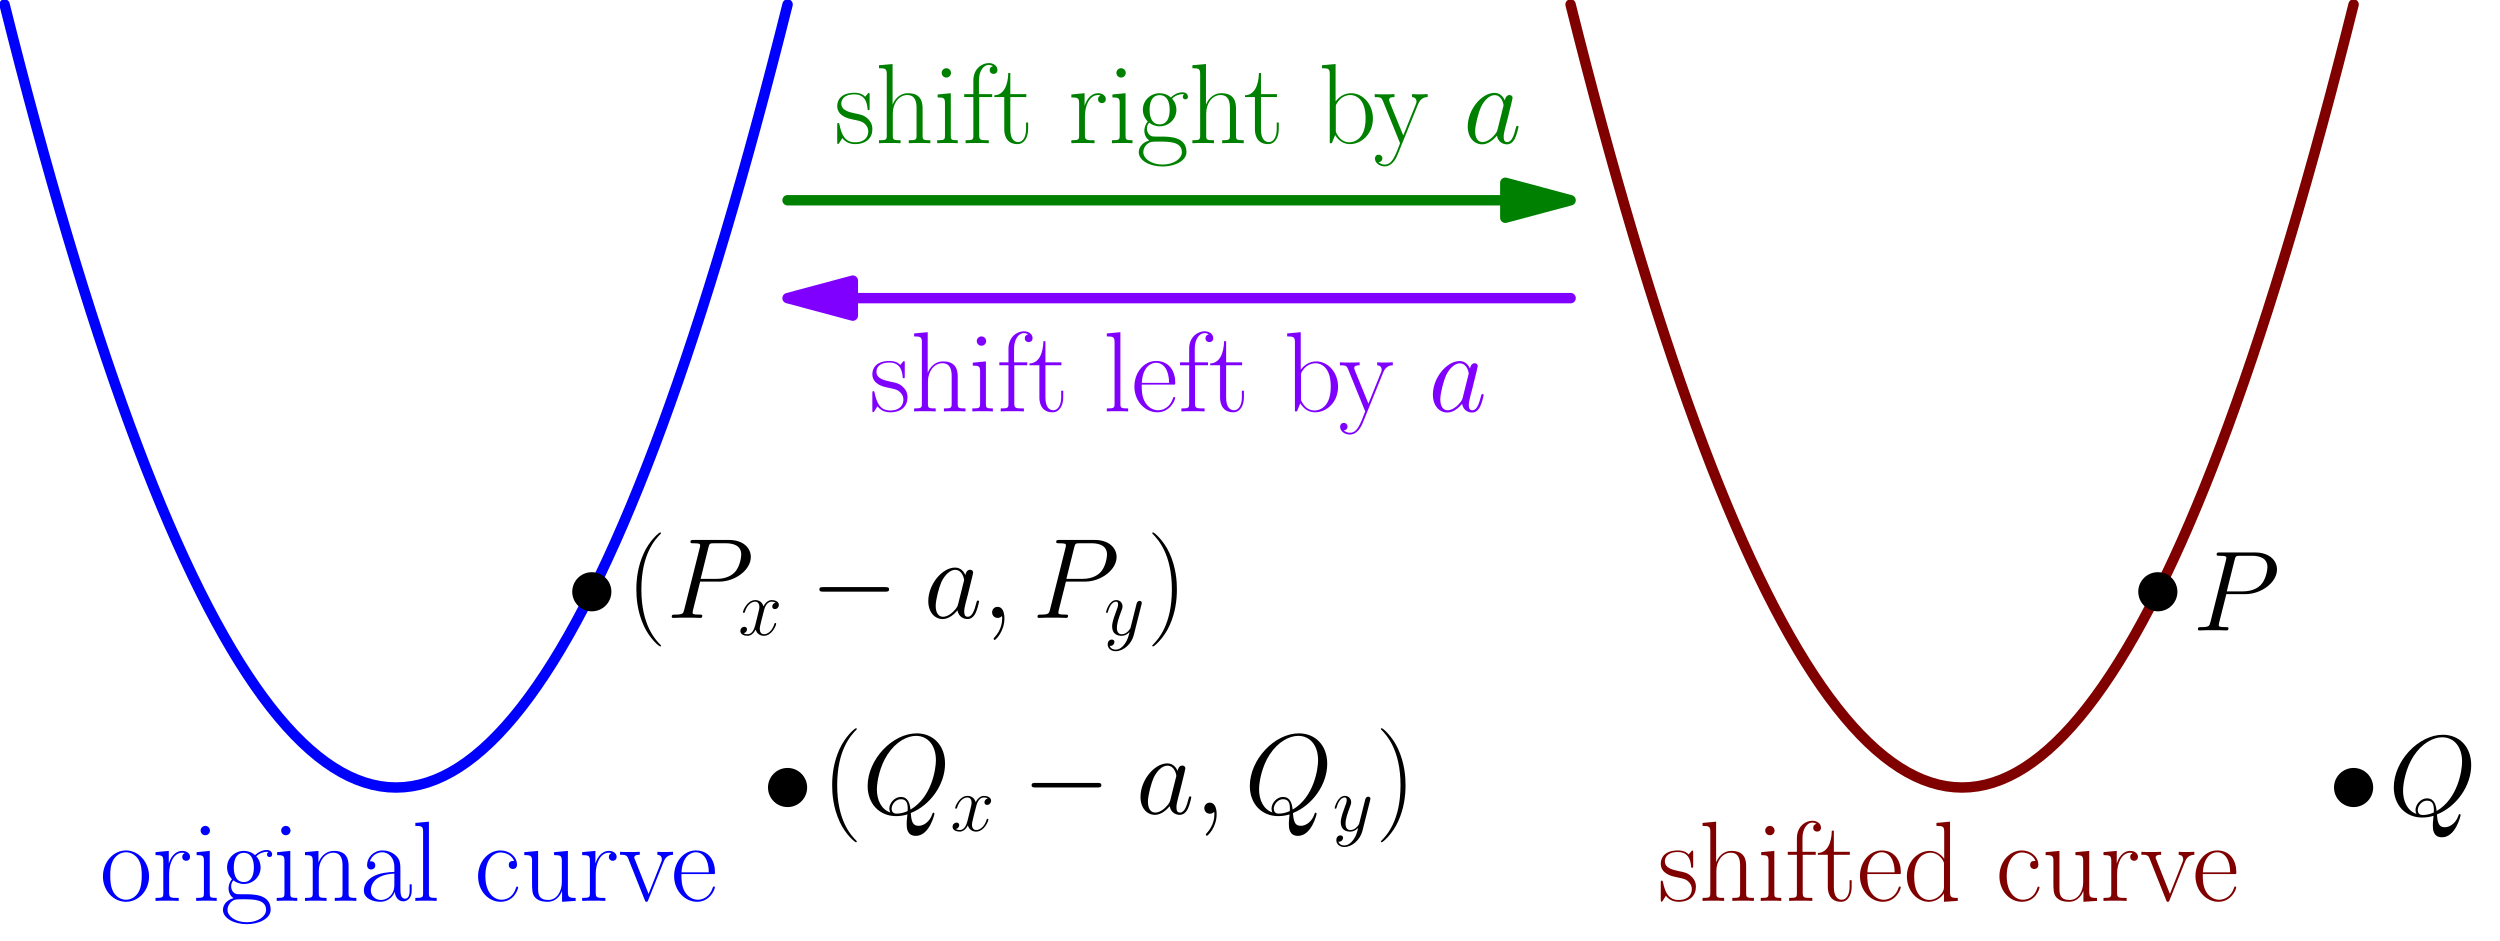 <?xml version='1.0' encoding='UTF-8'?>
<!-- This file was generated by dvisvgm 1.15.1 -->
<svg height='204.267pt' version='1.1' viewBox='56.621 54.06 542.884 204.267' width='542.884pt' xmlns='http://www.w3.org/2000/svg' xmlns:xlink='http://www.w3.org/1999/xlink'>
<defs>
<path d='M16.335 -5.701C16.756 -5.701 17.202 -5.701 17.202 -6.197S16.756 -6.692 16.335 -6.692H2.925C2.503 -6.692 2.057 -6.692 2.057 -6.197S2.503 -5.701 2.925 -5.701H16.335Z' id='g0-0'/>
<use id='g2-59' transform='scale(1.44)' xlink:href='#g1-59'/>
<use id='g2-80' transform='scale(1.44)' xlink:href='#g1-80'/>
<use id='g2-81' transform='scale(1.44)' xlink:href='#g1-81'/>
<use id='g2-97' transform='scale(1.44)' xlink:href='#g1-97'/>
<path d='M7.585 6.048C7.585 6.023 7.585 5.974 7.51 5.899C6.37 4.734 3.321 1.562 3.321 -6.172S6.321 -17.053 7.535 -18.293C7.535 -18.318 7.585 -18.367 7.585 -18.442S7.51 -18.566 7.411 -18.566C7.139 -18.566 5.032 -16.731 3.817 -14.005C2.578 -11.253 2.231 -8.576 2.231 -6.197C2.231 -4.412 2.404 -1.388 3.892 1.809C5.081 4.387 7.114 6.197 7.411 6.197C7.535 6.197 7.585 6.147 7.585 6.048Z' id='g3-40'/>
<path d='M6.519 -6.172C6.519 -7.957 6.345 -10.981 4.858 -14.178C3.668 -16.756 1.636 -18.566 1.339 -18.566C1.264 -18.566 1.165 -18.541 1.165 -18.417C1.165 -18.367 1.19 -18.342 1.215 -18.293C2.404 -17.053 5.428 -13.905 5.428 -6.197C5.428 1.537 2.429 4.685 1.215 5.924C1.19 5.974 1.165 5.998 1.165 6.048C1.165 6.172 1.264 6.197 1.339 6.197C1.611 6.197 3.718 4.363 4.933 1.636C6.172 -1.115 6.519 -3.792 6.519 -6.172Z' id='g3-41'/>
<path d='M8.923 -6.42C8.923 -8.056 8.923 -8.923 7.882 -9.89C6.965 -10.708 5.899 -10.956 5.057 -10.956C3.098 -10.956 1.686 -9.419 1.686 -7.783C1.686 -6.866 2.429 -6.816 2.578 -6.816C2.9 -6.816 3.47 -7.015 3.47 -7.709C3.47 -8.328 2.999 -8.601 2.578 -8.601C2.479 -8.601 2.355 -8.576 2.28 -8.552C2.801 -10.113 4.139 -10.559 5.007 -10.559C6.246 -10.559 7.61 -9.469 7.61 -7.387V-6.296C6.147 -6.246 4.387 -6.048 2.999 -5.304C1.438 -4.437 0.991 -3.198 0.991 -2.256C0.991 -0.347 3.222 0.198 4.536 0.198C5.899 0.198 7.163 -0.57 7.709 -1.983C7.758 -0.892 8.452 0.099 9.543 0.099C10.063 0.099 11.377 -0.248 11.377 -2.206V-3.594H10.931V-2.181C10.931 -0.669 10.262 -0.471 9.94 -0.471C8.923 -0.471 8.923 -1.76 8.923 -2.851V-6.42ZM7.61 -3.445C7.61 -1.289 6.073 -0.198 4.71 -0.198C3.47 -0.198 2.503 -1.115 2.503 -2.256C2.503 -2.999 2.826 -4.313 4.263 -5.106C5.453 -5.775 6.816 -5.875 7.61 -5.924V-3.445Z' id='g3-97'/>
<path d='M3.718 -17.202L0.768 -16.93V-16.285C2.231 -16.285 2.454 -16.136 2.454 -14.947V0H2.9L3.619 -1.76C4.338 -0.595 5.404 0.198 6.841 0.198C9.32 0.198 11.823 -1.983 11.823 -5.354C11.823 -8.527 9.593 -10.857 7.089 -10.857C5.552 -10.857 4.462 -10.039 3.718 -9.072V-17.202ZM3.768 -7.808C3.768 -8.254 3.768 -8.328 4.115 -8.849C5.081 -10.336 6.469 -10.46 6.94 -10.46C7.684 -10.46 10.237 -10.063 10.237 -5.379C10.237 -0.471 7.312 -0.198 6.717 -0.198C5.949 -0.198 4.833 -0.496 4.04 -1.933C3.768 -2.404 3.768 -2.454 3.768 -2.9V-7.808Z' id='g3-98'/>
<path d='M8.651 -8.675C8.18 -8.675 7.486 -8.675 7.486 -7.808C7.486 -7.114 8.056 -6.916 8.378 -6.916C8.552 -6.916 9.27 -6.99 9.27 -7.857C9.27 -9.617 7.585 -10.956 5.676 -10.956C3.049 -10.956 0.818 -8.527 0.818 -5.354C0.818 -2.057 3.148 0.198 5.676 0.198C8.75 0.198 9.518 -2.652 9.518 -2.925C9.518 -3.024 9.493 -3.098 9.32 -3.098S9.122 -3.074 9.022 -2.751C8.378 -0.744 6.965 -0.248 5.899 -0.248C4.313 -0.248 2.404 -1.71 2.404 -5.379C2.404 -9.146 4.239 -10.51 5.701 -10.51C6.668 -10.51 8.105 -10.039 8.651 -8.675Z' id='g3-99'/>
<path d='M7.238 -16.93V-16.285C8.7 -16.285 8.923 -16.136 8.923 -14.947V-9.146C8.824 -9.27 7.808 -10.857 5.8 -10.857C3.272 -10.857 0.818 -8.601 0.818 -5.329C0.818 -2.082 3.123 0.198 5.552 0.198C7.659 0.198 8.75 -1.438 8.874 -1.611V0.198L11.873 0V-0.644C10.411 -0.644 10.188 -0.793 10.188 -1.983V-17.202L7.238 -16.93ZM8.874 -2.974C8.874 -2.231 8.428 -1.562 7.857 -1.066C7.015 -0.322 6.172 -0.198 5.701 -0.198C4.982 -0.198 2.404 -0.57 2.404 -5.304C2.404 -10.163 5.28 -10.46 5.924 -10.46C7.064 -10.46 7.981 -9.816 8.552 -8.923C8.874 -8.403 8.874 -8.328 8.874 -7.882V-2.974Z' id='g3-100'/>
<path d='M9.444 -5.825C9.543 -5.924 9.543 -5.974 9.543 -6.222C9.543 -8.75 8.205 -10.956 5.379 -10.956C2.751 -10.956 0.669 -8.452 0.669 -5.404C0.669 -2.181 3.024 0.198 5.651 0.198C8.428 0.198 9.518 -2.429 9.518 -2.95C9.518 -3.123 9.37 -3.123 9.32 -3.123C9.146 -3.123 9.122 -3.074 9.022 -2.776C8.477 -1.091 7.114 -0.248 5.825 -0.248C4.759 -0.248 3.693 -0.843 3.024 -1.933C2.256 -3.198 2.256 -4.66 2.256 -5.825H9.444ZM2.28 -6.197C2.454 -9.766 4.363 -10.559 5.354 -10.559C7.04 -10.559 8.18 -8.973 8.205 -6.197H2.28Z' id='g3-101'/>
<path d='M3.792 -10.014H6.618V-10.658H3.743V-13.658C3.743 -15.715 4.784 -17.004 5.85 -17.004C6.172 -17.004 6.544 -16.905 6.792 -16.731C6.593 -16.682 6.073 -16.508 6.073 -15.889C6.073 -15.244 6.569 -15.046 6.916 -15.046S7.758 -15.244 7.758 -15.889C7.758 -16.83 6.866 -17.401 5.875 -17.401C4.462 -17.401 2.528 -16.235 2.528 -13.608V-10.658H0.545V-10.014H2.528V-1.71C2.528 -0.768 2.429 -0.644 0.843 -0.644V0C1.438 -0.05 2.578 -0.05 3.222 -0.05C3.941 -0.05 5.205 -0.05 5.875 0V-0.644C4.09 -0.644 3.792 -0.644 3.792 -1.76V-10.014Z' id='g3-102'/>
<path d='M2.751 -4.462C3.222 -4.09 4.04 -3.668 5.032 -3.668C6.99 -3.668 8.675 -5.205 8.675 -7.263C8.675 -7.907 8.477 -8.899 7.734 -9.667C8.428 -10.411 9.444 -10.658 10.014 -10.658C10.113 -10.658 10.262 -10.658 10.386 -10.584C10.287 -10.559 10.063 -10.46 10.063 -10.063C10.063 -9.741 10.287 -9.518 10.609 -9.518C10.981 -9.518 11.179 -9.766 11.179 -10.088C11.179 -10.559 10.807 -11.055 10.014 -11.055C9.022 -11.055 8.155 -10.584 7.461 -9.94C6.717 -10.609 5.825 -10.857 5.032 -10.857C3.074 -10.857 1.388 -9.32 1.388 -7.263C1.388 -5.85 2.206 -4.957 2.454 -4.71C1.71 -3.842 1.71 -2.826 1.71 -2.702C1.71 -2.057 1.958 -1.115 2.801 -0.595C1.512 -0.273 0.496 0.719 0.496 1.958C0.496 3.743 2.851 5.057 5.676 5.057C8.403 5.057 10.857 3.792 10.857 1.933C10.857 -1.438 7.188 -1.438 5.28 -1.438C4.71 -1.438 3.693 -1.438 3.569 -1.462C2.801 -1.586 2.28 -2.28 2.28 -3.148C2.28 -3.371 2.28 -3.916 2.751 -4.462ZM5.032 -4.09C2.851 -4.09 2.851 -6.767 2.851 -7.263S2.851 -10.435 5.032 -10.435S7.213 -7.758 7.213 -7.263S7.213 -4.09 5.032 -4.09ZM5.676 4.635C3.198 4.635 1.487 3.321 1.487 1.958C1.487 1.19 1.909 0.471 2.454 0.074C3.074 -0.347 3.321 -0.347 5.007 -0.347C7.04 -0.347 9.865 -0.347 9.865 1.958C9.865 3.321 8.155 4.635 5.676 4.635Z' id='g3-103'/>
<path d='M10.287 -7.535C10.287 -8.799 10.039 -10.857 7.114 -10.857C5.081 -10.857 4.09 -9.221 3.792 -8.403H3.768V-17.202L0.818 -16.93V-16.285C2.28 -16.285 2.503 -16.136 2.503 -14.947V-1.71C2.503 -0.768 2.404 -0.644 0.818 -0.644V0C1.413 -0.05 2.503 -0.05 3.148 -0.05S4.908 -0.05 5.503 0V-0.644C3.916 -0.644 3.817 -0.744 3.817 -1.71V-6.469C3.817 -8.75 5.205 -10.46 6.94 -10.46C8.775 -10.46 8.973 -8.824 8.973 -7.634V-1.71C8.973 -0.768 8.874 -0.644 7.287 -0.644V0C7.882 -0.05 8.973 -0.05 9.617 -0.05S11.377 -0.05 11.972 0V-0.644C10.386 -0.644 10.287 -0.744 10.287 -1.71V-7.535Z' id='g3-104'/>
<path d='M3.842 -15.269C3.842 -15.814 3.396 -16.285 2.826 -16.285C2.28 -16.285 1.809 -15.839 1.809 -15.269C1.809 -14.723 2.256 -14.253 2.826 -14.253C3.371 -14.253 3.842 -14.699 3.842 -15.269ZM0.942 -10.584V-9.94C2.33 -9.94 2.528 -9.791 2.528 -8.601V-1.71C2.528 -0.768 2.429 -0.644 0.843 -0.644V0C1.438 -0.05 2.503 -0.05 3.123 -0.05C3.718 -0.05 4.734 -0.05 5.304 0V-0.644C3.842 -0.644 3.792 -0.793 3.792 -1.686V-10.857L0.942 -10.584Z' id='g3-105'/>
<path d='M3.792 -17.202L0.843 -16.93V-16.285C2.305 -16.285 2.528 -16.136 2.528 -14.947V-1.71C2.528 -0.768 2.429 -0.644 0.843 -0.644V0C1.438 -0.05 2.528 -0.05 3.148 -0.05C3.792 -0.05 4.883 -0.05 5.478 0V-0.644C3.892 -0.644 3.792 -0.744 3.792 -1.71V-17.202Z' id='g3-108'/>
<path d='M10.287 -7.535C10.287 -8.799 10.039 -10.857 7.114 -10.857C5.156 -10.857 4.139 -9.345 3.768 -8.353H3.743V-10.857L0.818 -10.584V-9.94C2.28 -9.94 2.503 -9.791 2.503 -8.601V-1.71C2.503 -0.768 2.404 -0.644 0.818 -0.644V0C1.413 -0.05 2.503 -0.05 3.148 -0.05S4.908 -0.05 5.503 0V-0.644C3.916 -0.644 3.817 -0.744 3.817 -1.71V-6.469C3.817 -8.75 5.205 -10.46 6.94 -10.46C8.775 -10.46 8.973 -8.824 8.973 -7.634V-1.71C8.973 -0.768 8.874 -0.644 7.287 -0.644V0C7.882 -0.05 8.973 -0.05 9.617 -0.05S11.377 -0.05 11.972 0V-0.644C10.386 -0.644 10.287 -0.744 10.287 -1.71V-7.535Z' id='g3-110'/>
<path d='M10.683 -5.304C10.683 -8.477 8.378 -10.956 5.676 -10.956S0.669 -8.477 0.669 -5.304C0.669 -2.181 2.974 0.198 5.676 0.198S10.683 -2.181 10.683 -5.304ZM5.676 -0.248C4.511 -0.248 3.52 -0.942 2.95 -1.909C2.33 -3.024 2.256 -4.412 2.256 -5.503C2.256 -6.544 2.305 -7.833 2.95 -8.948C3.445 -9.766 4.412 -10.559 5.676 -10.559C6.792 -10.559 7.734 -9.94 8.328 -9.072C9.097 -7.907 9.097 -6.271 9.097 -5.503C9.097 -4.536 9.047 -3.049 8.378 -1.859C7.684 -0.719 6.618 -0.248 5.676 -0.248Z' id='g3-111'/>
<path d='M3.718 -5.85C3.718 -8.229 4.734 -10.46 6.593 -10.46C6.767 -10.46 6.94 -10.435 7.114 -10.361C7.114 -10.361 6.569 -10.188 6.569 -9.543C6.569 -8.948 7.04 -8.7 7.411 -8.7C7.709 -8.7 8.254 -8.874 8.254 -9.568C8.254 -10.361 7.461 -10.857 6.618 -10.857C4.734 -10.857 3.916 -9.022 3.668 -8.155H3.644V-10.857L0.768 -10.584V-9.94C2.231 -9.94 2.454 -9.791 2.454 -8.601V-1.71C2.454 -0.768 2.355 -0.644 0.768 -0.644V0C1.363 -0.05 2.503 -0.05 3.148 -0.05C3.867 -0.05 5.131 -0.05 5.8 0V-0.644C4.016 -0.644 3.718 -0.644 3.718 -1.76V-5.85Z' id='g3-114'/>
<path d='M7.659 -10.46C7.659 -10.906 7.634 -10.931 7.486 -10.931C7.387 -10.931 7.362 -10.906 7.064 -10.534C6.99 -10.435 6.767 -10.188 6.692 -10.088C5.899 -10.931 4.784 -10.956 4.363 -10.956C1.611 -10.956 0.62 -9.518 0.62 -8.081C0.62 -5.85 3.148 -5.329 3.867 -5.18C5.428 -4.858 5.974 -4.759 6.494 -4.313C6.816 -4.016 7.362 -3.47 7.362 -2.578C7.362 -1.537 6.767 -0.198 4.486 -0.198C2.33 -0.198 1.562 -1.834 1.115 -4.016C1.041 -4.363 1.041 -4.387 0.843 -4.387S0.62 -4.363 0.62 -3.867V-0.297C0.62 0.149 0.644 0.174 0.793 0.174C0.917 0.174 0.942 0.149 1.066 -0.05C1.215 -0.273 1.586 -0.868 1.735 -1.115C2.231 -0.446 3.098 0.198 4.486 0.198C6.94 0.198 8.254 -1.14 8.254 -3.074C8.254 -4.338 7.585 -5.007 7.263 -5.304C6.519 -6.073 5.651 -6.246 4.61 -6.445C3.247 -6.742 1.512 -7.089 1.512 -8.601C1.512 -9.246 1.859 -10.609 4.363 -10.609C7.015 -10.609 7.163 -8.13 7.213 -7.337C7.238 -7.213 7.362 -7.188 7.436 -7.188C7.659 -7.188 7.659 -7.263 7.659 -7.684V-10.46Z' id='g3-115'/>
<path d='M3.743 -10.014H7.213V-10.658H3.743V-15.244H3.297C3.247 -12.691 2.38 -10.46 0.273 -10.411V-10.014H2.429V-3.049C2.429 -2.578 2.429 0.198 5.304 0.198C6.767 0.198 7.61 -1.239 7.61 -3.074V-4.486H7.163V-3.098C7.163 -1.388 6.494 -0.248 5.453 -0.248C4.734 -0.248 3.743 -0.744 3.743 -2.999V-10.014Z' id='g3-116'/>
<path d='M7.287 -10.584V-9.94C8.75 -9.94 8.973 -9.791 8.973 -8.601V-4.09C8.973 -2.008 7.857 -0.198 6.023 -0.198C3.991 -0.198 3.817 -1.413 3.817 -2.702V-10.857L0.818 -10.584V-9.94C1.809 -9.94 2.479 -9.94 2.503 -8.948V-4.189C2.503 -2.528 2.503 -1.462 3.148 -0.768C3.47 -0.446 4.09 0.198 5.875 0.198C7.981 0.198 8.799 -1.586 8.998 -2.107H9.022V0.198L11.972 0V-0.644C10.51 -0.644 10.287 -0.793 10.287 -1.983V-10.857L7.287 -10.584Z' id='g3-117'/>
<path d='M9.692 -8.428C9.915 -8.973 10.311 -9.964 11.749 -10.014V-10.658C11.278 -10.634 10.658 -10.609 10.188 -10.609C9.667 -10.609 8.849 -10.609 8.353 -10.658V-10.014C8.973 -9.964 9.32 -9.667 9.32 -9.022C9.32 -8.799 9.32 -8.75 9.171 -8.403L6.445 -1.512L3.495 -8.948C3.346 -9.27 3.346 -9.32 3.346 -9.419C3.346 -10.014 4.164 -10.014 4.536 -10.014V-10.658C3.941 -10.609 2.851 -10.609 2.231 -10.609C1.562 -10.609 0.793 -10.609 0.248 -10.658V-10.014C1.19 -10.014 1.71 -10.014 2.008 -9.246L5.602 -0.223C5.751 0.149 5.775 0.198 5.998 0.198S6.246 0.149 6.395 -0.223L9.692 -8.428Z' id='g3-118'/>
<path d='M9.667 -8.477C10.287 -9.989 11.402 -10.014 11.749 -10.014V-10.658C11.278 -10.634 10.658 -10.609 10.188 -10.609C9.667 -10.609 8.849 -10.609 8.353 -10.658V-10.014C9.295 -9.94 9.32 -9.246 9.32 -9.047C9.32 -8.799 9.27 -8.675 9.146 -8.378L6.445 -1.686L3.495 -8.923C3.371 -9.221 3.371 -9.394 3.371 -9.419C3.371 -9.964 3.941 -10.014 4.536 -10.014V-10.658C3.941 -10.609 2.875 -10.609 2.256 -10.609C1.586 -10.609 0.793 -10.609 0.248 -10.658V-10.014C1.586 -10.014 1.735 -9.89 2.057 -9.097L5.751 0C4.635 2.925 3.991 4.635 2.429 4.635C2.156 4.635 1.537 4.561 1.091 4.115C1.661 4.065 1.909 3.718 1.909 3.297S1.611 2.503 1.115 2.503C0.57 2.503 0.297 2.875 0.297 3.321C0.297 4.313 1.314 5.032 2.429 5.032C3.867 5.032 4.759 3.644 5.255 2.404L9.667 -8.477Z' id='g3-121'/>
<path d='M3.357 0.069C3.357 -0.93 3.03 -1.67 2.324 -1.67C1.773 -1.67 1.498 -1.222 1.498 -0.844S1.756 0 2.341 0C2.565 0 2.754 -0.069 2.909 -0.224C2.944 -0.258 2.961 -0.258 2.978 -0.258C3.013 -0.258 3.013 -0.017 3.013 0.069C3.013 0.637 2.909 1.756 1.911 2.875C1.722 3.082 1.722 3.116 1.722 3.15C1.722 3.236 1.808 3.323 1.894 3.323C2.031 3.323 3.357 2.049 3.357 0.069Z' id='g1-59'/>
<path d='M5.096 -5.475H7.988C10.364 -5.475 12.739 -7.23 12.739 -9.193C12.739 -10.536 11.603 -11.758 9.434 -11.758H4.114C3.787 -11.758 3.632 -11.758 3.632 -11.431C3.632 -11.259 3.787 -11.259 4.046 -11.259C5.096 -11.259 5.096 -11.121 5.096 -10.932C5.096 -10.897 5.096 -10.794 5.027 -10.536L2.703 -1.274C2.548 -0.671 2.513 -0.499 1.308 -0.499C0.981 -0.499 0.809 -0.499 0.809 -0.189C0.809 0 0.964 0 1.067 0C1.394 0 1.739 -0.034 2.066 -0.034H4.08C4.407 -0.034 4.769 0 5.096 0C5.233 0 5.423 0 5.423 -0.327C5.423 -0.499 5.268 -0.499 5.01 -0.499C3.977 -0.499 3.96 -0.62 3.96 -0.792C3.96 -0.878 3.977 -0.998 3.994 -1.085L5.096 -5.475ZM6.335 -10.588C6.49 -11.225 6.559 -11.259 7.23 -11.259H8.935C10.226 -11.259 11.293 -10.846 11.293 -9.555C11.293 -9.107 11.069 -7.644 10.278 -6.852C9.985 -6.542 9.159 -5.888 7.592 -5.888H5.165L6.335 -10.588Z' id='g1-80'/>
<path d='M7.334 -0.103C10.295 -1.291 12.498 -4.424 12.498 -7.54C12.498 -10.381 10.639 -12.12 8.229 -12.12C4.545 -12.12 0.826 -8.16 0.826 -4.183C0.826 -1.481 2.617 0.362 5.113 0.362C5.698 0.362 6.266 0.275 6.817 0.103C6.714 1.136 6.714 1.222 6.714 1.549C6.714 2.049 6.714 3.34 8.091 3.34C10.14 3.34 10.897 0.121 10.897 0.017S10.829 -0.155 10.742 -0.155C10.639 -0.155 10.605 -0.069 10.553 0.121C10.174 1.205 9.279 1.825 8.522 1.825C7.644 1.825 7.42 1.222 7.334 -0.103ZM4.235 -0.189C2.875 -0.654 2.221 -2.083 2.221 -3.667C2.221 -4.872 2.668 -7.162 3.805 -8.9C5.079 -10.863 6.783 -11.741 8.126 -11.741C9.916 -11.741 11.121 -10.295 11.121 -8.057C11.121 -6.783 10.519 -2.513 7.282 -0.62C7.196 -1.498 6.955 -2.531 5.819 -2.531C4.889 -2.531 4.097 -1.601 4.097 -0.757C4.097 -0.568 4.166 -0.31 4.235 -0.189ZM6.852 -0.396C6.232 -0.121 5.698 -0.017 5.216 -0.017C5.044 -0.017 4.442 -0.017 4.442 -0.775C4.442 -1.394 5.044 -2.186 5.819 -2.186C6.68 -2.186 6.869 -1.601 6.869 -0.74C6.869 -0.637 6.869 -0.499 6.852 -0.396Z' id='g1-81'/>
<path d='M5.182 -2.049C5.096 -1.756 5.096 -1.722 4.855 -1.394C4.476 -0.912 3.719 -0.172 2.909 -0.172C2.204 -0.172 1.808 -0.809 1.808 -1.825C1.808 -2.772 2.341 -4.7 2.668 -5.423C3.254 -6.628 4.063 -7.248 4.734 -7.248C5.87 -7.248 6.094 -5.836 6.094 -5.698C6.094 -5.681 6.043 -5.457 6.025 -5.423L5.182 -2.049ZM6.284 -6.456C6.094 -6.903 5.629 -7.592 4.734 -7.592C2.789 -7.592 0.689 -5.079 0.689 -2.531C0.689 -0.826 1.687 0.172 2.858 0.172C3.805 0.172 4.614 -0.568 5.096 -1.136C5.268 -0.121 6.077 0.172 6.594 0.172S7.523 -0.138 7.833 -0.757C8.108 -1.343 8.349 -2.393 8.349 -2.462C8.349 -2.548 8.281 -2.617 8.177 -2.617C8.022 -2.617 8.005 -2.531 7.936 -2.272C7.678 -1.257 7.351 -0.172 6.645 -0.172C6.146 -0.172 6.111 -0.62 6.111 -0.964C6.111 -1.36 6.163 -1.549 6.318 -2.221C6.439 -2.651 6.525 -3.03 6.662 -3.529C7.299 -6.111 7.454 -6.731 7.454 -6.835C7.454 -7.076 7.265 -7.265 7.007 -7.265C6.456 -7.265 6.318 -6.662 6.284 -6.456Z' id='g1-97'/>
<path d='M8.16 -7.024C7.609 -6.921 7.403 -6.507 7.403 -6.18C7.403 -5.767 7.73 -5.629 7.971 -5.629C8.487 -5.629 8.849 -6.077 8.849 -6.542C8.849 -7.265 8.022 -7.592 7.299 -7.592C6.249 -7.592 5.664 -6.559 5.509 -6.232C5.113 -7.523 4.046 -7.592 3.736 -7.592C1.98 -7.592 1.05 -5.337 1.05 -4.958C1.05 -4.889 1.119 -4.803 1.24 -4.803C1.377 -4.803 1.412 -4.906 1.446 -4.975C2.031 -6.886 3.185 -7.248 3.684 -7.248C4.459 -7.248 4.614 -6.525 4.614 -6.111C4.614 -5.733 4.51 -5.337 4.304 -4.51L3.719 -2.152C3.46 -1.119 2.961 -0.172 2.049 -0.172C1.963 -0.172 1.532 -0.172 1.171 -0.396C1.79 -0.516 1.928 -1.033 1.928 -1.24C1.928 -1.584 1.67 -1.79 1.343 -1.79C0.93 -1.79 0.482 -1.429 0.482 -0.878C0.482 -0.155 1.291 0.172 2.031 0.172C2.858 0.172 3.443 -0.482 3.805 -1.188C4.08 -0.172 4.941 0.172 5.578 0.172C7.334 0.172 8.263 -2.083 8.263 -2.462C8.263 -2.548 8.195 -2.617 8.091 -2.617C7.936 -2.617 7.919 -2.531 7.867 -2.393C7.403 -0.878 6.404 -0.172 5.629 -0.172C5.027 -0.172 4.7 -0.62 4.7 -1.326C4.7 -1.704 4.769 -1.98 5.044 -3.116L5.647 -5.457C5.905 -6.49 6.49 -7.248 7.282 -7.248C7.317 -7.248 7.799 -7.248 8.16 -7.024Z' id='g1-120'/>
<path d='M4.528 1.928C4.063 2.582 3.391 3.168 2.548 3.168C2.341 3.168 1.515 3.133 1.257 2.341C1.308 2.359 1.394 2.359 1.429 2.359C1.945 2.359 2.29 1.911 2.29 1.515S1.963 0.981 1.704 0.981C1.429 0.981 0.826 1.188 0.826 2.031C0.826 2.909 1.567 3.512 2.548 3.512C4.269 3.512 6.008 1.928 6.49 0.017L8.177 -6.697C8.195 -6.783 8.229 -6.886 8.229 -6.989C8.229 -7.248 8.022 -7.42 7.764 -7.42C7.609 -7.42 7.248 -7.351 7.11 -6.835L5.836 -1.773C5.75 -1.463 5.75 -1.429 5.612 -1.24C5.268 -0.757 4.7 -0.172 3.873 -0.172C2.909 -0.172 2.823 -1.119 2.823 -1.584C2.823 -2.565 3.288 -3.891 3.753 -5.13C3.942 -5.629 4.046 -5.87 4.046 -6.215C4.046 -6.938 3.529 -7.592 2.686 -7.592C1.102 -7.592 0.465 -5.096 0.465 -4.958C0.465 -4.889 0.534 -4.803 0.654 -4.803C0.809 -4.803 0.826 -4.872 0.895 -5.113C1.308 -6.559 1.963 -7.248 2.634 -7.248C2.789 -7.248 3.082 -7.248 3.082 -6.68C3.082 -6.232 2.892 -5.733 2.634 -5.079C1.79 -2.823 1.79 -2.255 1.79 -1.842C1.79 -0.207 2.961 0.172 3.822 0.172C4.321 0.172 4.941 0.017 5.543 -0.62L5.561 -0.603C5.302 0.413 5.13 1.085 4.528 1.928Z' id='g1-121'/>
</defs>
<g id='page1'>
<g transform='matrix(0.996 0 0 0.996 312.661 225.071)'>
<path d='M -256.075 -170.717L -254.368 -163.956L -252.66 -157.332L -250.953 -150.845L -249.246 -144.494L -247.539 -138.28L -245.832 -132.203L -244.125 -126.262L -242.417 -120.458L -240.71 -114.79L -239.003 -109.259L -237.296 -103.864L -235.589 -98.606L -233.882 -93.484L -232.174 -88.499L -230.467 -83.651L -228.76 -78.939L -227.053 -74.364L -225.346 -69.925L -223.639 -65.623L -221.931 -61.458L -220.224 -57.429L -218.517 -53.537L -216.81 -49.781L -215.103 -46.162L -213.396 -42.679L -211.689 -39.333L -209.981 -36.124L -208.274 -33.051L -206.567 -30.114L -204.86 -27.315L -203.153 -24.651L -201.446 -22.125L -199.738 -19.735L -198.031 -17.481L -196.324 -15.364L -194.617 -13.384L -192.91 -11.54L -191.203 -9.833L -189.495 -8.263L -187.788 -6.829L -186.081 -5.531L -184.374 -4.37L -182.667 -3.346L -180.96 -2.458L -179.252 -1.707L -177.545 -1.093L -175.838 -0.615L -174.131 -0.273L -172.424 -0.068L -170.717 -0L -169.009 -0.068L -167.302 -0.273L -165.595 -0.615L -163.888 -1.093L -162.181 -1.707L -160.474 -2.458L -158.766 -3.346L -157.059 -4.37L -155.352 -5.531L -153.645 -6.829L -151.938 -8.263L -150.231 -9.833L -148.523 -11.54L -146.816 -13.384L -145.109 -15.364L -143.402 -17.481L -141.695 -19.735L -139.988 -22.125L -138.28 -24.651L -136.573 -27.315L -134.866 -30.114L -133.159 -33.051L -131.452 -36.124L -129.745 -39.333L -128.037 -42.679L -126.33 -46.162L -124.623 -49.781L -122.916 -53.537L -121.209 -57.429L -119.502 -61.458L -117.794 -65.623L -116.087 -69.925L -114.38 -74.364L -112.673 -78.939L -110.966 -83.651L -109.259 -88.499L -107.551 -93.484L -105.844 -98.606L -104.137 -103.864L -102.43 -109.259L -100.723 -114.79L -99.016 -120.458L -97.308 -126.262L -95.601 -132.203L -93.894 -138.28L -92.187 -144.494L -90.48 -150.845L -88.773 -157.332L -87.065 -163.956L -85.358 -170.717' fill='none' stroke='#0000ff' stroke-linecap='round' stroke-linejoin='round' stroke-miterlimit='10.037' stroke-width='2.276'/>
</g><g fill='#0000ff'>
<use x='78.304' xlink:href='#g3-111' y='249.69'/>
<use x='89.63' xlink:href='#g3-114' y='249.69'/>
<use x='98.375' xlink:href='#g3-105' y='249.69'/>
<use x='104.539' xlink:href='#g3-103' y='249.69'/>
<use x='115.865' xlink:href='#g3-105' y='249.69'/>
<use x='122.03' xlink:href='#g3-110' y='249.69'/>
<use x='134.645' xlink:href='#g3-97' y='249.69'/>
<use x='145.97' xlink:href='#g3-108' y='249.69'/>
<use x='159.618' xlink:href='#g3-99' y='249.69'/>
<use x='169.653' xlink:href='#g3-117' y='249.69'/>
<use x='182.269' xlink:href='#g3-114' y='249.69'/>
<use x='191.014' xlink:href='#g3-118' y='249.69'/>
<use x='202.337' xlink:href='#g3-101' y='249.69'/>
</g>

<g transform='matrix(0.996 0 0 0.996 312.661 225.071)'>
<path d='M 85.358 -170.717L 87.065 -163.956L 88.773 -157.332L 90.48 -150.845L 92.187 -144.494L 93.894 -138.28L 95.601 -132.203L 97.308 -126.262L 99.016 -120.458L 100.723 -114.79L 102.43 -109.259L 104.137 -103.864L 105.844 -98.606L 107.551 -93.484L 109.259 -88.499L 110.966 -83.651L 112.673 -78.939L 114.38 -74.364L 116.087 -69.925L 117.794 -65.623L 119.502 -61.458L 121.209 -57.429L 122.916 -53.537L 124.623 -49.781L 126.33 -46.162L 128.037 -42.679L 129.745 -39.333L 131.452 -36.124L 133.159 -33.051L 134.866 -30.114L 136.573 -27.315L 138.28 -24.651L 139.988 -22.125L 141.695 -19.735L 143.402 -17.481L 145.109 -15.364L 146.816 -13.384L 148.523 -11.54L 150.231 -9.833L 151.938 -8.263L 153.645 -6.829L 155.352 -5.531L 157.059 -4.37L 158.766 -3.346L 160.474 -2.458L 162.181 -1.707L 163.888 -1.093L 165.595 -0.615L 167.302 -0.273L 169.009 -0.068L 170.717 0L 172.424 -0.068L 174.131 -0.273L 175.838 -0.615L 177.545 -1.093L 179.252 -1.707L 180.96 -2.458L 182.667 -3.346L 184.374 -4.37L 186.081 -5.531L 187.788 -6.829L 189.495 -8.263L 191.203 -9.833L 192.91 -11.54L 194.617 -13.384L 196.324 -15.364L 198.031 -17.481L 199.738 -19.735L 201.446 -22.125L 203.153 -24.651L 204.86 -27.315L 206.567 -30.114L 208.274 -33.051L 209.981 -36.124L 211.689 -39.333L 213.396 -42.679L 215.103 -46.162L 216.81 -49.781L 218.517 -53.537L 220.224 -57.429L 221.931 -61.458L 223.639 -65.623L 225.346 -69.925L 227.053 -74.364L 228.76 -78.939L 230.467 -83.651L 232.174 -88.499L 233.882 -93.484L 235.589 -98.606L 237.296 -103.864L 239.003 -109.259L 240.71 -114.79L 242.417 -120.458L 244.125 -126.262L 245.832 -132.203L 247.539 -138.28L 249.246 -144.494L 250.953 -150.845L 252.66 -157.332L 254.368 -163.956L 256.075 -170.717' fill='none' stroke='#800000' stroke-linecap='round' stroke-linejoin='round' stroke-miterlimit='10.037' stroke-width='2.276'/>
</g><g fill='#800000'>
<use x='416.642' xlink:href='#g3-115' y='249.69'/>
<use x='425.516' xlink:href='#g3-104' y='249.69'/>
<use x='438.132' xlink:href='#g3-105' y='249.69'/>
<use x='444.296' xlink:href='#g3-102' y='249.69'/>
<use x='451.106' xlink:href='#g3-116' y='249.69'/>
<use x='459.851' xlink:href='#g3-101' y='249.69'/>
<use x='469.887' xlink:href='#g3-100' y='249.69'/>
<use x='489.985' xlink:href='#g3-99' y='249.69'/>
<use x='500.02' xlink:href='#g3-117' y='249.69'/>
<use x='512.636' xlink:href='#g3-114' y='249.69'/>
<use x='521.381' xlink:href='#g3-118' y='249.69'/>
<use x='532.704' xlink:href='#g3-101' y='249.69'/>
</g>

<g transform='matrix(0.996 0 0 0.996 312.661 225.071)'>
<path d='M 71.132 -128.037L -85.358 -128.037' fill='none' stroke='#008000' stroke-linecap='round' stroke-linejoin='round' stroke-miterlimit='10.037' stroke-width='2.276'/>
</g>
<g transform='matrix(0.996 0 0 0.996 312.661 225.071)'>
<path d='M 85.358 -128.037L 71.132 -131.849L 71.132 -124.225L 85.358 -128.037Z' fill='#008000'/>
</g>
<g transform='matrix(0.996 0 0 0.996 312.661 225.071)'>
<path d='M 85.358 -128.037L 71.132 -131.849L 71.132 -124.225L 85.358 -128.037Z' fill='none' stroke='#008000' stroke-linecap='round' stroke-linejoin='round' stroke-miterlimit='10.037' stroke-width='2.276'/>
</g><g fill='#008000'>
<use x='237.806' xlink:href='#g3-115' y='85.158'/>
<use x='246.68' xlink:href='#g3-104' y='85.158'/>
<use x='259.296' xlink:href='#g3-105' y='85.158'/>
<use x='265.461' xlink:href='#g3-102' y='85.158'/>
<use x='272.271' xlink:href='#g3-116' y='85.158'/>
<use x='288.499' xlink:href='#g3-114' y='85.158'/>
<use x='297.244' xlink:href='#g3-105' y='85.158'/>
<use x='303.408' xlink:href='#g3-103' y='85.158'/>
<use x='314.734' xlink:href='#g3-104' y='85.158'/>
<use x='326.702' xlink:href='#g3-116' y='85.158'/>
<use x='342.93' xlink:href='#g3-98' y='85.158'/>
<use x='354.898' xlink:href='#g3-121' y='85.158'/>
<use x='374.351' xlink:href='#g2-97' y='85.158'/>
</g>

<g transform='matrix(0.996 0 0 0.996 312.661 225.071)'>
<path d='M -71.132 -106.698L 85.358 -106.698' fill='none' stroke='#8000ff' stroke-linecap='round' stroke-linejoin='round' stroke-miterlimit='10.037' stroke-width='2.276'/>
</g>
<g transform='matrix(0.996 0 0 0.996 312.661 225.071)'>
<path d='M -85.358 -106.698L -71.132 -102.886L -71.132 -110.51L -85.358 -106.698Z' fill='#8000ff'/>
</g>
<g transform='matrix(0.996 0 0 0.996 312.661 225.071)'>
<path d='M -85.358 -106.698L -71.132 -102.886L -71.132 -110.51L -85.358 -106.698Z' fill='none' stroke='#8000ff' stroke-linecap='round' stroke-linejoin='round' stroke-miterlimit='10.037' stroke-width='2.276'/>
</g><g fill='#8000ff'>
<use x='245.433' xlink:href='#g3-115' y='143.397'/>
<use x='254.307' xlink:href='#g3-104' y='143.397'/>
<use x='266.922' xlink:href='#g3-105' y='143.397'/>
<use x='273.087' xlink:href='#g3-102' y='143.397'/>
<use x='279.897' xlink:href='#g3-116' y='143.397'/>
<use x='296.125' xlink:href='#g3-108' y='143.397'/>
<use x='302.29' xlink:href='#g3-101' y='143.397'/>
<use x='312.325' xlink:href='#g3-102' y='143.397'/>
<use x='319.135' xlink:href='#g3-116' y='143.397'/>
<use x='335.363' xlink:href='#g3-98' y='143.397'/>
<use x='347.331' xlink:href='#g3-121' y='143.397'/>
<use x='366.784' xlink:href='#g2-97' y='143.397'/>
</g>

<g transform='matrix(0.996 0 0 0.996 312.661 225.071)'>
<circle cx='213.396' cy='-42.679' r='4.268' fill='#000000'/>
</g><use x='532.736' xlink:href='#g2-80' y='190.96'/>

<g transform='matrix(0.996 0 0 0.996 312.661 225.071)'>
<circle cx='256.075' cy='-0' r='4.268' fill='#000000'/>
</g><use x='575.255' xlink:href='#g2-81' y='231.07'/>

<g transform='matrix(0.996 0 0 0.996 312.661 225.071)'>
<circle cx='-128.037' cy='-42.679' r='4.268' fill='#000000'/>
</g><use x='192.578' xlink:href='#g3-40' y='188.242'/>
<use x='201.323' xlink:href='#g2-80' y='188.242'/>
<use x='216.909' xlink:href='#g1-120' y='191.96'/>
<use x='232.494' xlink:href='#g0-0' y='188.242'/>
<use x='257.209' xlink:href='#g2-97' y='188.242'/>
<use x='269.902' xlink:href='#g2-59' y='188.242'/>
<use x='280.75' xlink:href='#g2-80' y='188.242'/>
<use x='296.335' xlink:href='#g1-121' y='191.96'/>
<use x='305.67' xlink:href='#g3-41' y='188.242'/>

<g transform='matrix(0.996 0 0 0.996 312.661 225.071)'>
<circle cx='-85.358' cy='-0' r='4.268' fill='#000000'/>
</g><use x='235.098' xlink:href='#g3-40' y='230.762'/>
<use x='243.843' xlink:href='#g2-81' y='230.762'/>
<use x='262.993' xlink:href='#g1-120' y='234.48'/>
<use x='278.579' xlink:href='#g0-0' y='230.762'/>
<use x='303.294' xlink:href='#g2-97' y='230.762'/>
<use x='315.987' xlink:href='#g2-59' y='230.762'/>
<use x='326.835' xlink:href='#g2-81' y='230.762'/>
<use x='345.985' xlink:href='#g1-121' y='234.48'/>
<use x='355.32' xlink:href='#g3-41' y='230.762'/>
</g>
</svg>
